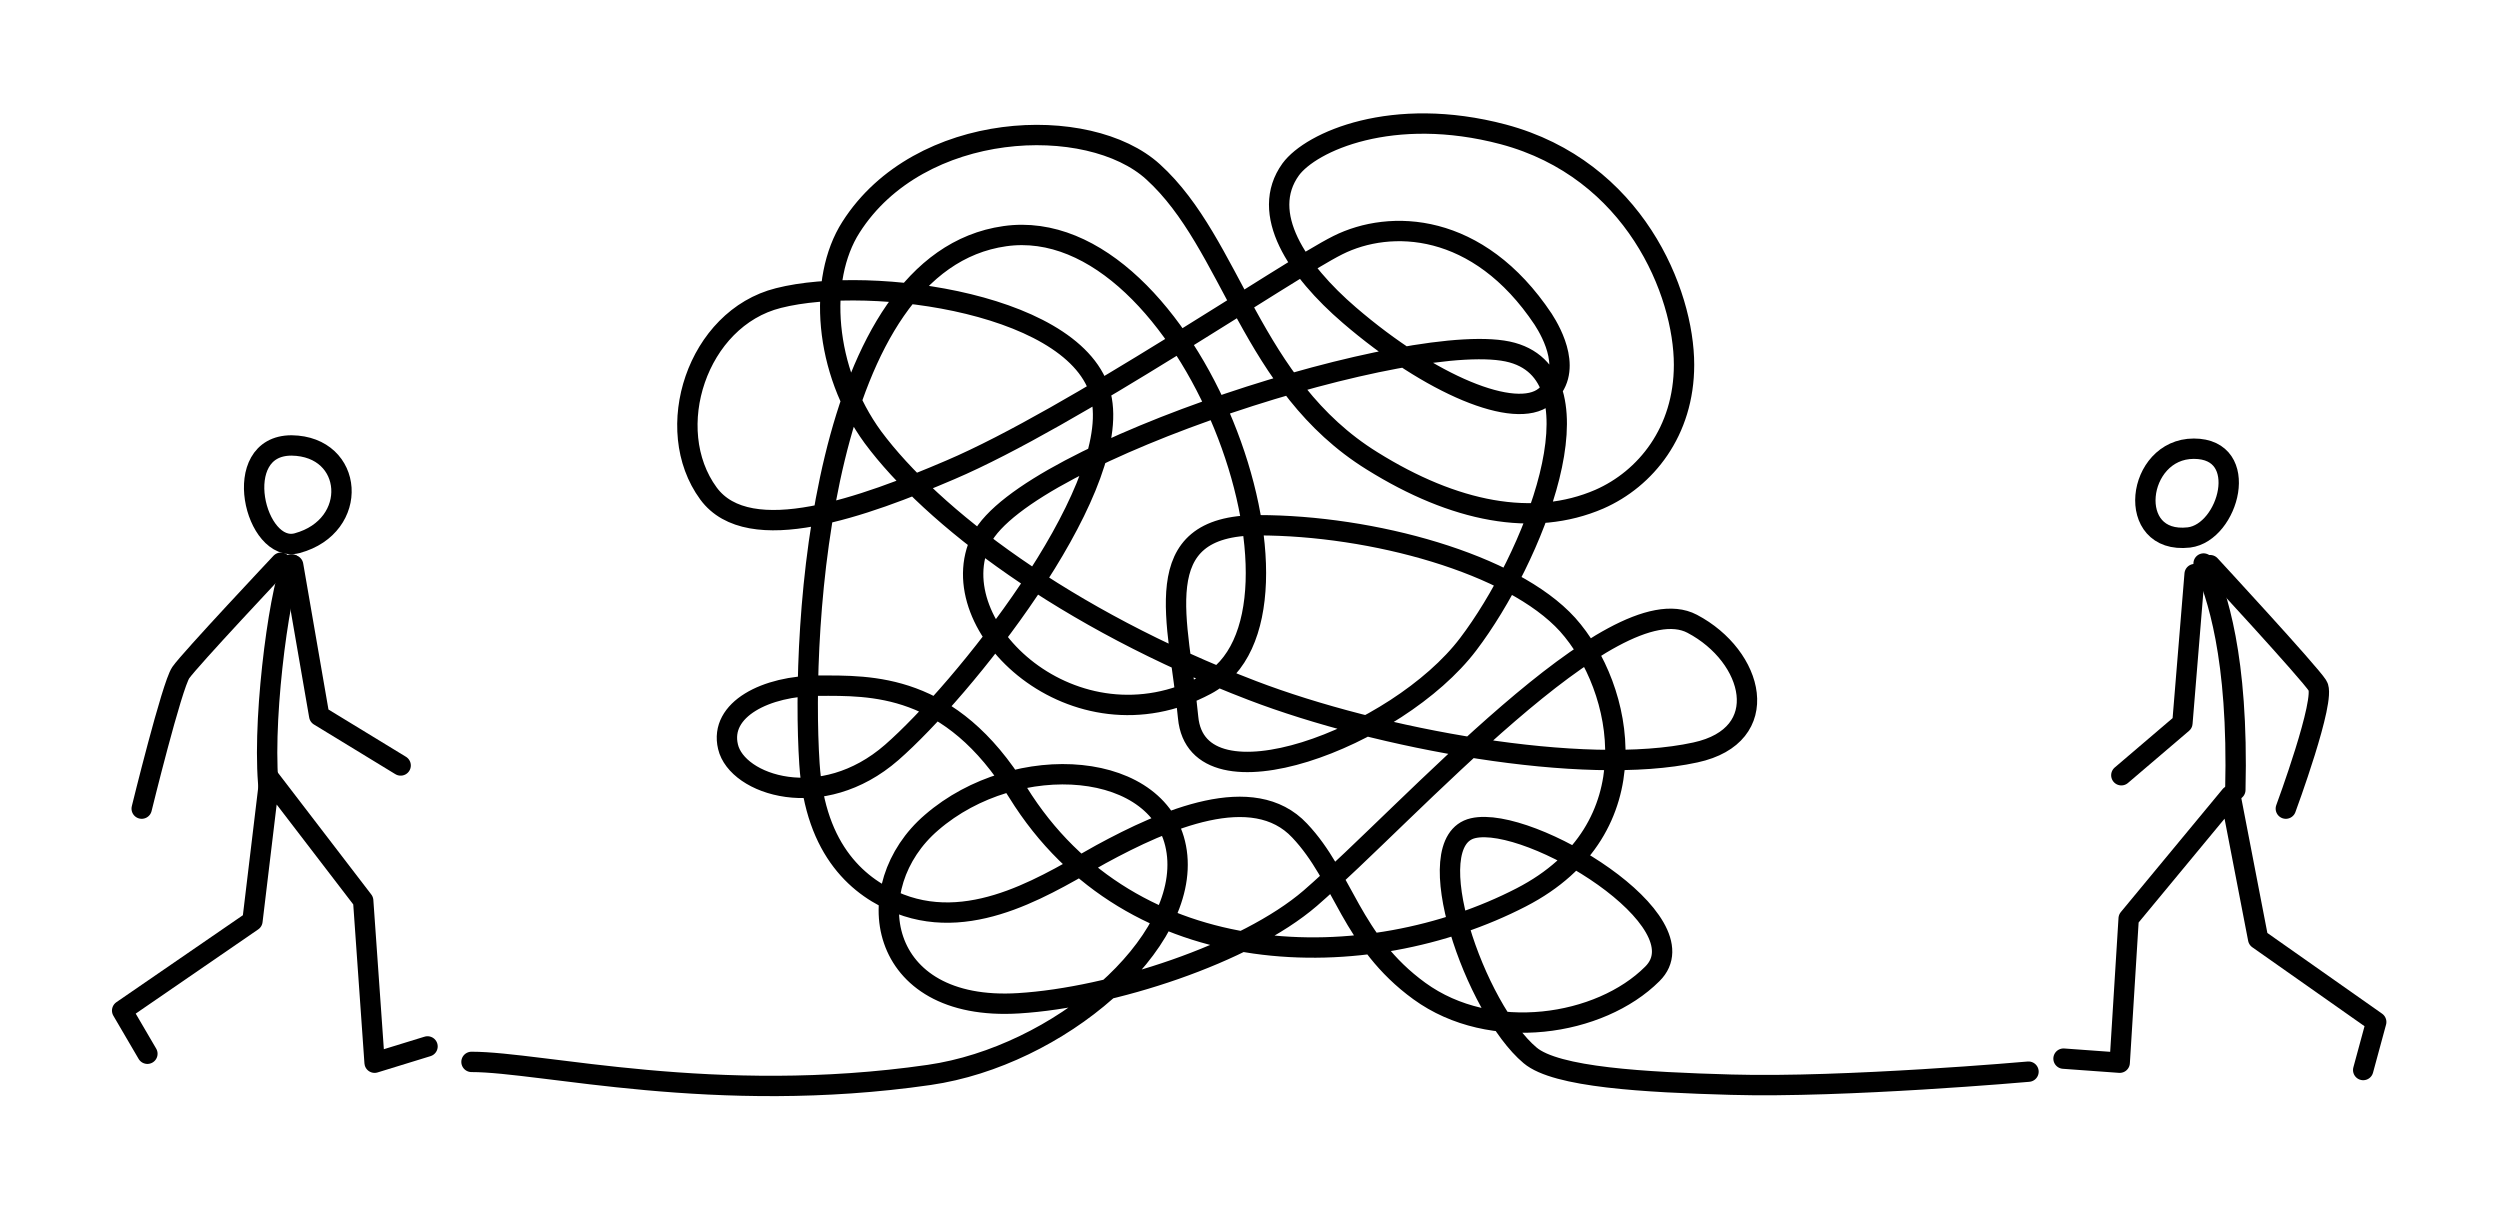 <?xml version="1.0" encoding="utf-8"?>
<!-- Generator: Adobe Illustrator 18.0.0, SVG Export Plug-In . SVG Version: 6.00 Build 0)  -->
<!DOCTYPE svg PUBLIC "-//W3C//DTD SVG 1.1//EN" "http://www.w3.org/Graphics/SVG/1.1/DTD/svg11.dtd">
<svg version="1.1" id="Capa_1" xmlns="http://www.w3.org/2000/svg" xmlns:xlink="http://www.w3.org/1999/xlink" x="0px" y="0px"
	 viewBox="0 0 307 149" enable-background="new 0 0 307 149" xml:space="preserve">
<g>
	<path fill="none" stroke="#000000" stroke-width="2.5" stroke-linecap="round" stroke-linejoin="round" stroke-miterlimit="10" d="
		M249.1,131.6c0,0-22.6,2-36.5,1.6c-10.7-0.3-21.5-0.9-24.7-3.6c-6.7-5.6-14-26.3-7-27.9c7-1.6,28.5,11.5,22,17.9
		c-6.4,6.4-19.8,8.5-28.6,2.1c-8.4-6.1-9.3-14-14.7-19.7c-5.7-6.1-16.5-1.4-24.4,2.9c-6,3.3-15.4,9.7-24.7,6.1
		c-4.9-1.9-10.4-6.4-11.1-17.2c-1.1-16.9,1.4-61.6,24-64.8c22.6-3.2,40.8,46.6,24.7,55.1c-16.1,8.6-32.9-7.2-27.6-17.9
		c5.4-10.7,53.7-26.1,65.2-22.9c11.5,3.2,2.5,25.4-5.4,35.8c-8.7,11.5-33.3,20.8-34.4,9c-1.1-11.8-5.4-23.6,8.6-23.6
		c14,0,31.2,4.7,38,12.2c6.9,7.7,10.6,25.1-5.7,33.5c-18.8,9.7-47.8,9.7-61.8-12.9c-8.3-13.5-18.1-13.1-24.5-13.1
		c-6.4,0-12.2,2.9-11.1,7.5c1.1,4.7,11.5,8.2,20.1,0.7c8.6-7.5,27.9-31.5,25.8-43.3c-2.1-11.8-28.3-15.4-39.7-12.5
		c-10,2.5-14.4,16.1-8.6,24c5,6.8,19.2,1.6,29.7-2.9c15-6.4,41.2-24.4,47.6-27.6c6.4-3.2,17.2-2.9,25.2,9.1c1.1,1.7,3.8,6.6,0.2,9.5
		c-3.6,2.9-14-1.4-24-10c-6.4-5.5-11.1-12.5-7.2-17.9c2.5-3.4,12.5-7.9,26.1-4.3c16.1,4.3,22.2,19.4,22.2,28.3
		c0,8.2-4.7,14-10.4,16.5c-8.1,3.5-17.8,1.6-27.9-4.7c-15-9.3-17.1-26.6-26.9-35.5c-7.9-7.2-28.7-6.4-37.1,6.8
		c-4.1,6.4-3.3,17.6,2.7,25.8c7.2,9.7,23.6,22.3,46.6,31.1c15.4,5.9,40.7,10.6,54.4,7.6c9.7-2.1,7.2-11.8-0.4-15.8
		c-9.7-5.1-34.8,23.2-46.9,33.7c-7.9,6.8-24.4,12.2-35.8,12.9c-17.6,1.1-19.8-14.4-10.7-22.2c10.4-9,28.5-7.7,30.1,3.6
		c1.6,11.3-14.5,25.1-30.4,27.4c-26.3,3.8-47.6-1.6-56.2-1.6"/>
	
		<polyline fill="none" stroke="#000000" stroke-width="2.5" stroke-linecap="round" stroke-linejoin="round" stroke-miterlimit="10" points="
		52.5,128.5 46,130.5 44.6,110.6 33.1,95.6 31,113.1 15,124.1 18.1,129.4 	"/>
	<path fill="none" stroke="#000000" stroke-width="2.5" stroke-linecap="round" stroke-linejoin="round" stroke-miterlimit="10" d="
		M33.1,97.7C32,89.7,34.2,73,35.8,69.3"/>
	
		<polyline fill="none" stroke="#000000" stroke-width="2.5" stroke-linecap="round" stroke-linejoin="round" stroke-miterlimit="10" points="
		36,69.4 39.2,87.9 49.2,94 	"/>
	<path fill="none" stroke="#000000" stroke-width="2.5" stroke-linecap="round" stroke-linejoin="round" stroke-miterlimit="10" d="
		M34.5,69.1c0,0-11.2,11.9-12.3,13.5c-1.1,1.6-4.8,16.7-4.8,16.7"/>
	<path fill="none" stroke="#000000" stroke-width="2.5" stroke-linecap="round" stroke-linejoin="round" stroke-miterlimit="10" d="
		M36.5,66.7c-5.2,1.4-8.4-12-0.7-12C43.5,54.8,44.2,64.6,36.5,66.7z"/>
	
		<polyline fill="none" stroke="#000000" stroke-width="2.5" stroke-linecap="round" stroke-linejoin="round" stroke-miterlimit="10" points="
		253.4,130 260.3,130.5 261.4,112.8 273.9,97.7 277.3,115.3 291.8,125.5 290.2,131.4 	"/>
	<path fill="none" stroke="#000000" stroke-width="2.5" stroke-linecap="round" stroke-linejoin="round" stroke-miterlimit="10" d="
		M274.5,97c0.4-16.5-2.3-24-3.9-27.8"/>
	
		<polyline fill="none" stroke="#000000" stroke-width="2.5" stroke-linecap="round" stroke-linejoin="round" stroke-miterlimit="10" points="
		269.5,70.5 268,88.8 260.5,95.2 	"/>
	<path fill="none" stroke="#000000" stroke-width="2.5" stroke-linecap="round" stroke-linejoin="round" stroke-miterlimit="10" d="
		M271.4,69.4c0,0,12.2,13.2,13.2,14.8c1.1,1.6-3.9,15.1-3.9,15.1"/>
	<path fill="none" stroke="#000000" stroke-width="2.5" stroke-linecap="round" stroke-linejoin="round" stroke-miterlimit="10" d="
		M268.8,66c4.9-0.6,7.7-10.9,0.6-10.9C262.3,55.1,260.9,66.9,268.8,66z"/>
</g>
</svg>
